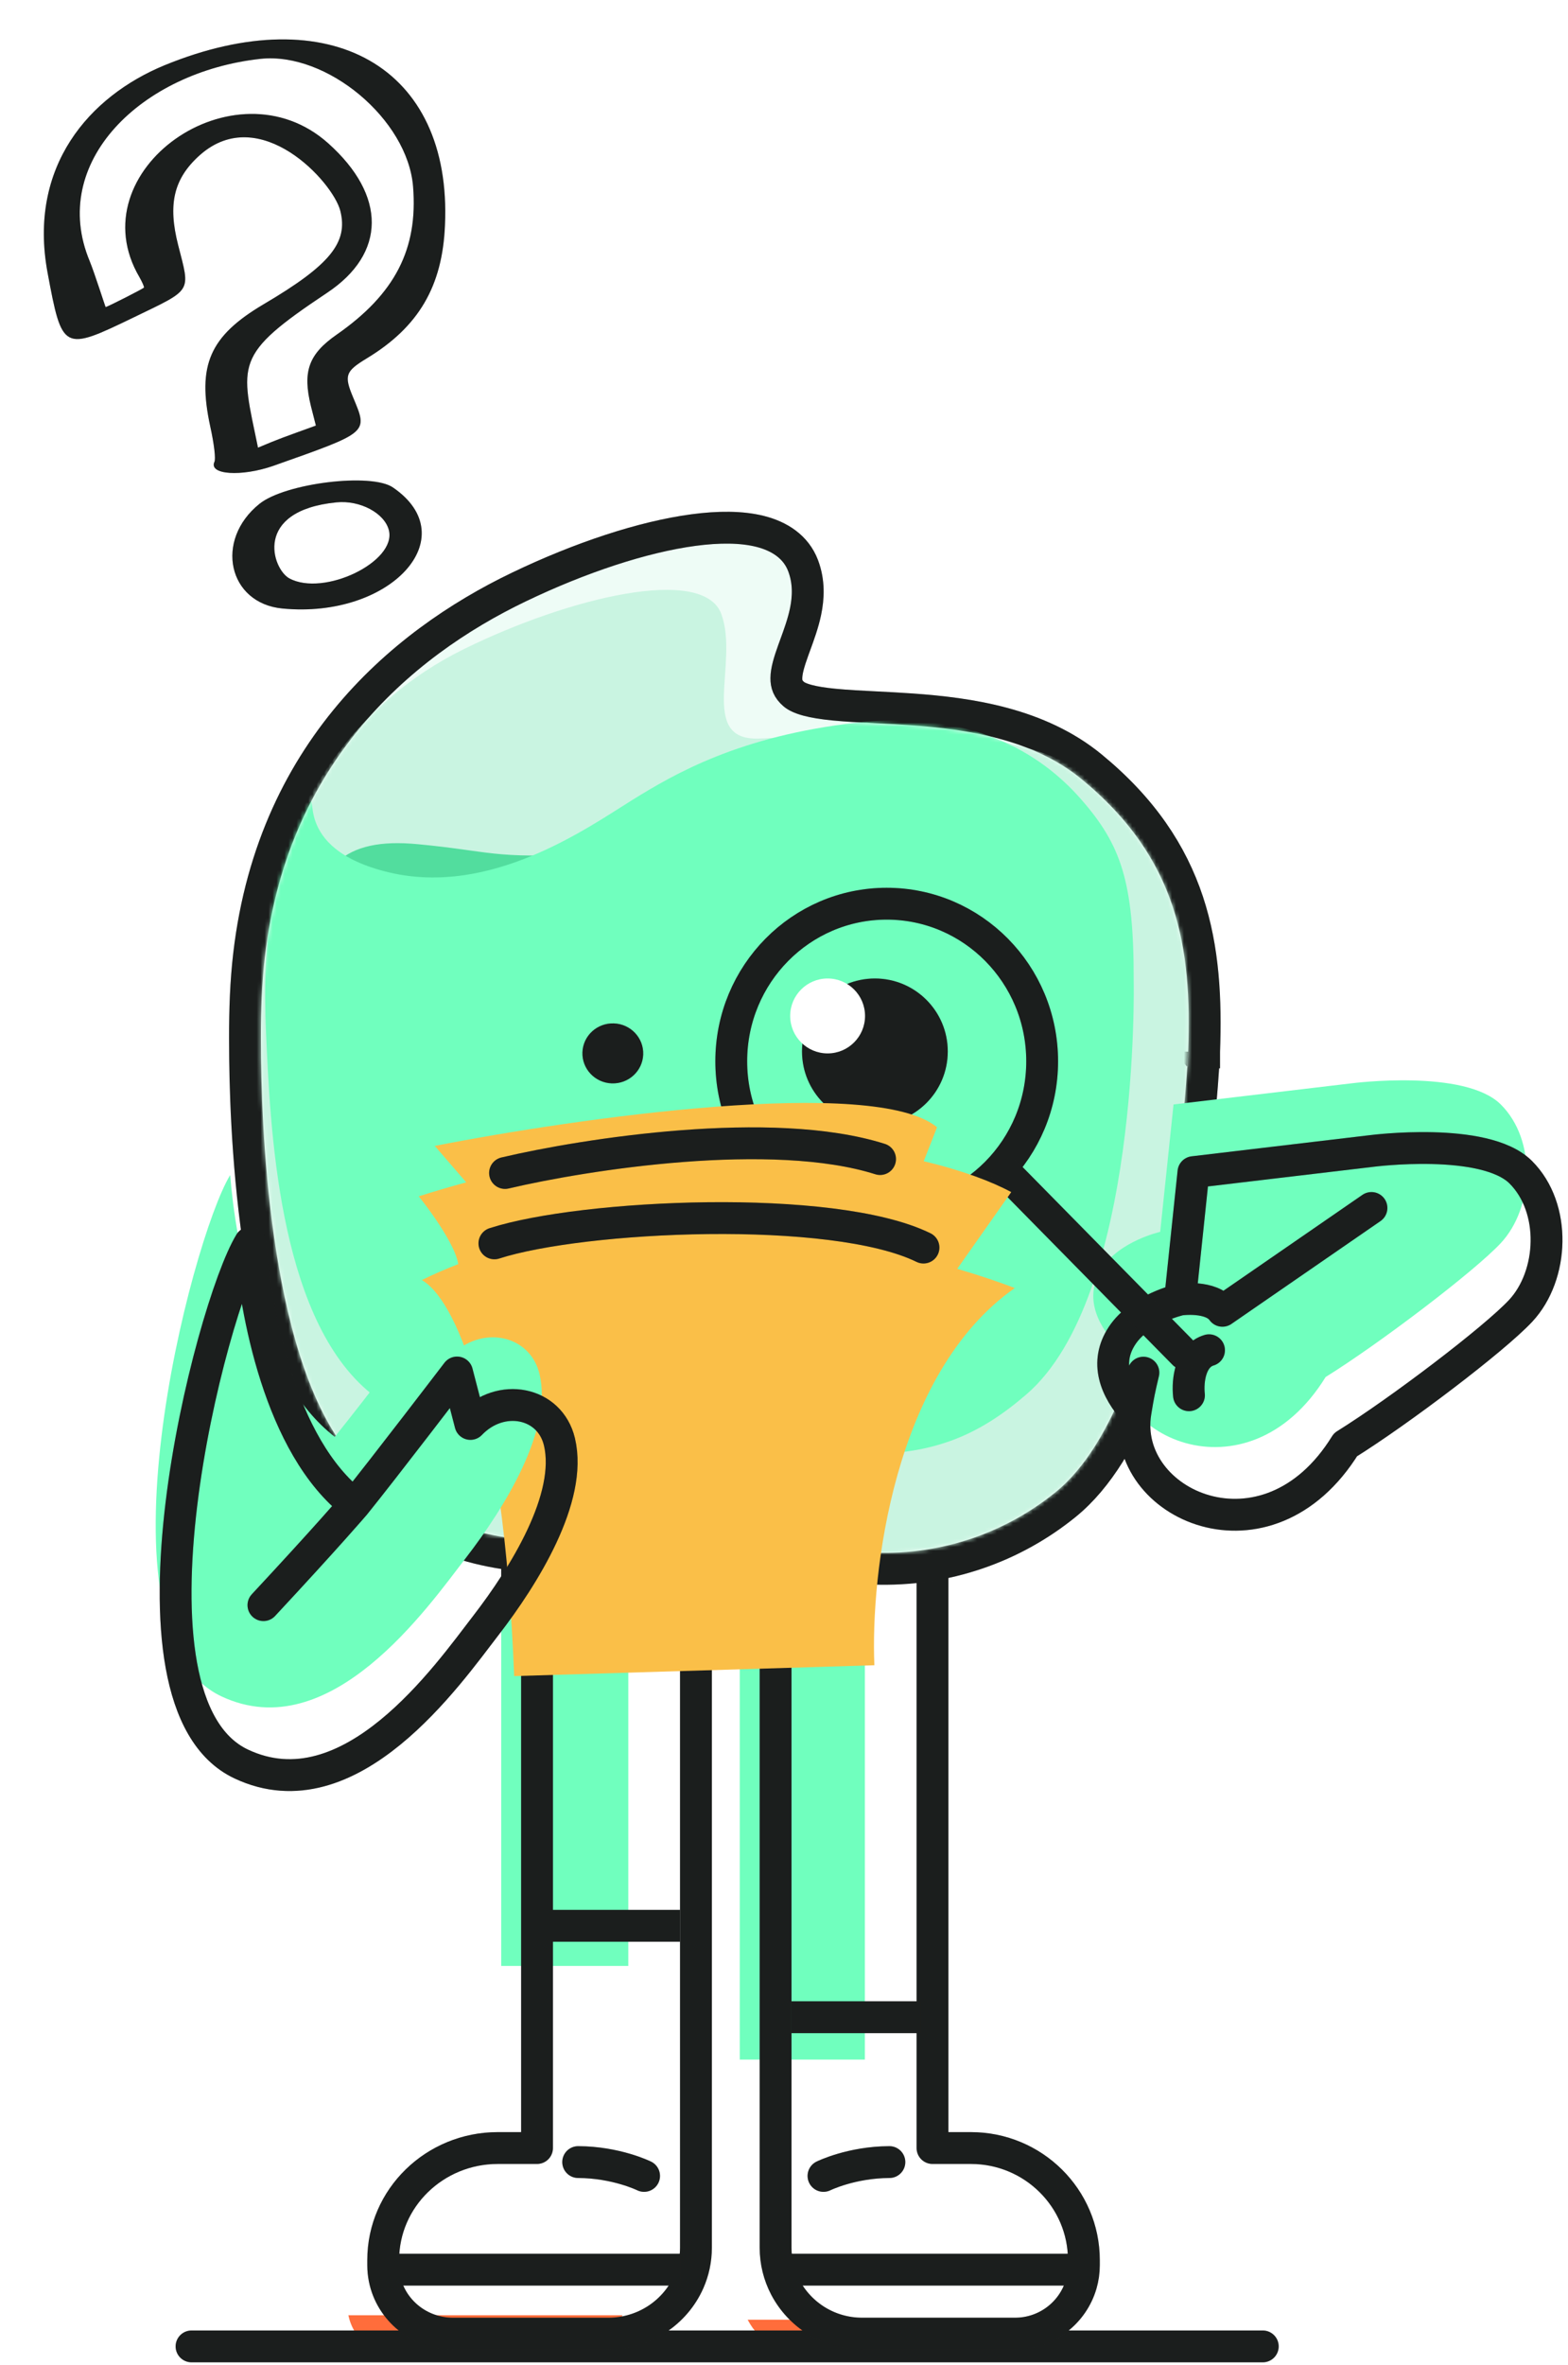 <svg width="394" height="594" viewBox="0 0 394 594" fill="none" xmlns="http://www.w3.org/2000/svg">
<path d="M133.865 331.197L144.815 340.203L161.9 324.379" stroke="#225D42" stroke-width="6" stroke-linecap="round" stroke-linejoin="round"/>
<line x1="48.126" y1="589.323" x2="317.305" y2="589.323" stroke="#222524" stroke-width="8" stroke-linecap="round"/>
<line x1="48.126" y1="589.323" x2="317.305" y2="589.323" stroke="black" stroke-opacity="0.2" stroke-width="8" stroke-linecap="round"/>
<g filter="url(#filter0_i_6527_148988)">
<path fill-rule="evenodd" clip-rule="evenodd" d="M138.941 389.349V483.773H170.875V397.13L138.941 389.349Z" fill="#70FFBE"/>
<path d="M167.497 365.751H142.319C140.453 365.751 138.941 367.226 138.941 369.046V389.349L170.875 397.13V369.046C170.875 367.226 169.363 365.751 167.497 365.751Z" fill="#222524"/>
<path d="M167.497 365.751H142.319C140.453 365.751 138.941 367.226 138.941 369.046V389.349L170.875 397.13V369.046C170.875 367.226 169.363 365.751 167.497 365.751Z" fill="black" fill-opacity="0.2"/>
<path d="M113.801 582.113H152.858C160.289 582.113 166.67 577.726 169.424 571.463H100.536C101.745 577.531 107.224 582.113 113.801 582.113Z" fill="#FF6D3B"/>
<path d="M135.563 543.504H125.062C111.38 543.504 100.288 554.319 100.288 567.66V568.936C100.288 569.8 100.373 570.645 100.536 571.463H169.424C170.358 569.34 170.875 567.001 170.875 564.544V559.397V543.504V483.773H138.941V540.209C138.941 542.029 137.428 543.504 135.563 543.504Z" fill="white"/>
</g>
<path d="M167.497 361.751H142.319C138.34 361.751 134.941 364.923 134.941 369.046V389.349V483.773V539.504H125.062C109.267 539.504 96.288 552.015 96.288 567.66V568.936C96.288 570.064 96.4 571.171 96.613 572.244C98.201 580.216 105.349 586.113 113.801 586.113H152.858C161.887 586.113 169.697 580.777 173.086 573.073C174.238 570.454 174.875 567.568 174.875 564.544V559.397V543.504V483.773V397.13V369.046C174.875 364.923 171.476 361.751 167.497 361.751Z" stroke="#222524" stroke-width="8" stroke-linejoin="round"/>
<path d="M167.497 361.751H142.319C138.34 361.751 134.941 364.923 134.941 369.046V389.349V483.773V539.504H125.062C109.267 539.504 96.288 552.015 96.288 567.66V568.936C96.288 570.064 96.4 571.171 96.613 572.244C98.201 580.216 105.349 586.113 113.801 586.113H152.858C161.887 586.113 169.697 580.777 173.086 573.073C174.238 570.454 174.875 567.568 174.875 564.544V559.397V543.504V483.773V397.13V369.046C174.875 364.923 171.476 361.751 167.497 361.751Z" stroke="black" stroke-opacity="0.2" stroke-width="8" stroke-linejoin="round"/>
<g filter="url(#filter1_i_6527_148988)">
<path fill-rule="evenodd" clip-rule="evenodd" d="M230.314 400.123V507.33H198.886V395.335L230.314 400.123Z" fill="#70FFBE"/>
<path d="M202.211 365.751H226.989C228.825 365.751 230.314 367.226 230.314 369.046V400.123L198.886 395.335V369.046C198.886 367.226 200.375 365.751 202.211 365.751Z" fill="#222524"/>
<path d="M202.211 365.751H226.989C228.825 365.751 230.314 367.226 230.314 369.046V400.123L198.886 395.335V369.046C198.886 367.226 200.375 365.751 202.211 365.751Z" fill="black" fill-opacity="0.2"/>
<path d="M255.054 582.113H216.618C209.749 582.113 203.792 578.243 200.848 572.584H267.837C266.24 578.087 261.122 582.113 255.054 582.113Z" fill="#FF6D3B"/>
<path d="M233.638 543.504H243.972C257.437 543.504 268.353 554.319 268.353 567.66V568.936C268.353 570.202 268.173 571.426 267.837 572.584H200.848C199.594 570.175 198.886 567.441 198.886 564.544V559.397V543.504V507.33H230.314V540.209C230.314 542.029 231.802 543.504 233.638 543.504Z" fill="white"/>
</g>
<path d="M202.211 361.751H226.989C230.999 361.751 234.314 364.982 234.314 369.046V400.123V507.33V539.504H243.972C259.611 539.504 272.353 552.075 272.353 567.66V568.936C272.353 570.583 272.119 572.182 271.678 573.698C269.593 580.886 262.928 586.113 255.054 586.113H216.618C208.213 586.113 200.912 581.373 197.299 574.43C195.757 571.466 194.886 568.1 194.886 564.544V559.397V543.504V507.33V395.335V369.046C194.886 364.982 198.201 361.751 202.211 361.751Z" stroke="#222524" stroke-width="8" stroke-linejoin="round"/>
<path d="M202.211 361.751H226.989C230.999 361.751 234.314 364.982 234.314 369.046V400.123V507.33V539.504H243.972C259.611 539.504 272.353 552.075 272.353 567.66V568.936C272.353 570.583 272.119 572.182 271.678 573.698C269.593 580.886 262.928 586.113 255.054 586.113H216.618C208.213 586.113 200.912 581.373 197.299 574.43C195.757 571.466 194.886 568.1 194.886 564.544V559.397V543.504V507.33V395.335V369.046C194.886 364.982 198.201 361.751 202.211 361.751Z" stroke="black" stroke-opacity="0.2" stroke-width="8" stroke-linejoin="round"/>
<path d="M145.282 543.029C154.842 543.059 161.844 546.505 161.844 546.505" stroke="#222524" stroke-width="8" stroke-linecap="round"/>
<path d="M145.282 543.029C154.842 543.059 161.844 546.505 161.844 546.505" stroke="black" stroke-opacity="0.2" stroke-width="8" stroke-linecap="round"/>
<path d="M223.482 543.029C213.922 543.059 206.92 546.505 206.92 546.505" stroke="#222524" stroke-width="8" stroke-linecap="round"/>
<path d="M223.482 543.029C213.922 543.059 206.92 546.505 206.92 546.505" stroke="black" stroke-opacity="0.2" stroke-width="8" stroke-linecap="round"/>
<path d="M298.568 263.987L302.565 264.151L302.565 264.141L302.565 264.132C303.038 251.07 302.454 238.447 298.464 226.428C294.445 214.318 287.053 203.066 274.31 192.593C261.062 181.705 243.612 179.193 229.074 178.165C225.782 177.933 222.73 177.78 219.873 177.636C216.146 177.449 212.752 177.279 209.595 176.97C206.9 176.707 204.665 176.362 202.884 175.88C201.072 175.39 200.023 174.834 199.453 174.34C197.987 173.071 197.578 171.84 197.593 170.322C197.613 168.489 198.266 166.28 199.335 163.306C199.489 162.876 199.653 162.431 199.821 161.972C200.73 159.488 201.788 156.599 202.401 153.686C203.149 150.133 203.337 146.15 201.804 142.082C200.006 137.31 195.812 134.685 191.051 133.475C186.334 132.277 180.525 132.294 174.237 133.135C161.605 134.824 145.87 140.001 130.349 147.453C100.816 161.631 66.422 190.177 62.09 244.89C61.532 251.948 61.511 258.979 61.591 265.897C61.729 277.869 62.548 298.583 66.128 318.976C67.919 329.173 70.417 339.394 73.916 348.448C77.401 357.462 81.979 365.588 88.082 371.334C100.375 382.906 116.815 390.254 135.072 390.917L219.531 393.979C237.788 394.641 254.715 388.503 267.813 377.851C276.039 371.161 282.149 360.455 286.756 348.7C291.396 336.86 294.683 323.501 297.01 311.034C299.34 298.547 300.727 286.843 301.532 278.267C301.934 273.976 302.192 270.46 302.349 268.011C302.428 266.786 302.482 265.828 302.516 265.173C302.533 264.845 302.545 264.593 302.553 264.421C302.557 264.335 302.56 264.27 302.562 264.224L302.564 264.172L302.564 264.157L302.565 264.153C302.565 264.152 302.565 264.151 298.568 263.987Z" fill="#EEFCF6"/>
<path d="M298.568 263.987L302.565 264.151L302.565 264.141L302.565 264.132C303.038 251.07 302.454 238.447 298.464 226.428C294.445 214.318 287.053 203.066 274.31 192.593C261.062 181.705 243.612 179.193 229.074 178.165C225.782 177.933 222.73 177.78 219.873 177.636C216.146 177.449 212.752 177.279 209.595 176.97C206.9 176.707 204.665 176.362 202.884 175.88C201.072 175.39 200.023 174.834 199.453 174.34C197.987 173.071 197.578 171.84 197.593 170.322C197.613 168.489 198.266 166.28 199.335 163.306C199.489 162.876 199.653 162.431 199.821 161.972C200.73 159.488 201.788 156.599 202.401 153.686C203.149 150.133 203.337 146.15 201.804 142.082C200.006 137.31 195.812 134.685 191.051 133.475C186.334 132.277 180.525 132.294 174.237 133.135C161.605 134.824 145.87 140.001 130.349 147.453C100.816 161.631 66.422 190.177 62.09 244.89C61.532 251.948 61.511 258.979 61.591 265.897C61.729 277.869 62.548 298.583 66.128 318.976C67.919 329.173 70.417 339.394 73.916 348.448C77.401 357.462 81.979 365.588 88.082 371.334C100.375 382.906 116.815 390.254 135.072 390.917L219.531 393.979C237.788 394.641 254.715 388.503 267.813 377.851C276.039 371.161 282.149 360.455 286.756 348.7C291.396 336.86 294.683 323.501 297.01 311.034C299.34 298.547 300.727 286.843 301.532 278.267C301.934 273.976 302.192 270.46 302.349 268.011C302.428 266.786 302.482 265.828 302.516 265.173C302.533 264.845 302.545 264.593 302.553 264.421C302.557 264.335 302.56 264.27 302.562 264.224L302.564 264.172L302.564 264.157L302.565 264.153C302.565 264.152 302.565 264.151 298.568 263.987Z" stroke="#222524" stroke-width="8"/>
<path d="M298.568 263.987L302.565 264.151L302.565 264.141L302.565 264.132C303.038 251.07 302.454 238.447 298.464 226.428C294.445 214.318 287.053 203.066 274.31 192.593C261.062 181.705 243.612 179.193 229.074 178.165C225.782 177.933 222.73 177.78 219.873 177.636C216.146 177.449 212.752 177.279 209.595 176.97C206.9 176.707 204.665 176.362 202.884 175.88C201.072 175.39 200.023 174.834 199.453 174.34C197.987 173.071 197.578 171.84 197.593 170.322C197.613 168.489 198.266 166.28 199.335 163.306C199.489 162.876 199.653 162.431 199.821 161.972C200.73 159.488 201.788 156.599 202.401 153.686C203.149 150.133 203.337 146.15 201.804 142.082C200.006 137.31 195.812 134.685 191.051 133.475C186.334 132.277 180.525 132.294 174.237 133.135C161.605 134.824 145.87 140.001 130.349 147.453C100.816 161.631 66.422 190.177 62.09 244.89C61.532 251.948 61.511 258.979 61.591 265.897C61.729 277.869 62.548 298.583 66.128 318.976C67.919 329.173 70.417 339.394 73.916 348.448C77.401 357.462 81.979 365.588 88.082 371.334C100.375 382.906 116.815 390.254 135.072 390.917L219.531 393.979C237.788 394.641 254.715 388.503 267.813 377.851C276.039 371.161 282.149 360.455 286.756 348.7C291.396 336.86 294.683 323.501 297.01 311.034C299.34 298.547 300.727 286.843 301.532 278.267C301.934 273.976 302.192 270.46 302.349 268.011C302.428 266.786 302.482 265.828 302.516 265.173C302.533 264.845 302.545 264.593 302.553 264.421C302.557 264.335 302.56 264.27 302.562 264.224L302.564 264.172L302.564 264.157L302.565 264.153C302.565 264.152 302.565 264.151 298.568 263.987Z" stroke="black" stroke-opacity="0.2" stroke-width="8"/>
<mask id="mask0_6527_148988" style="mask-type:alpha" maskUnits="userSpaceOnUse" x="65" y="136" width="234" height="255">
<path d="M298.568 263.987C299.501 238.209 296.167 215.734 271.77 195.683C247.373 175.632 206.538 185.766 196.835 177.364C187.132 168.962 202.759 155.958 198.061 143.492C193.363 131.026 162.636 136.389 132.08 151.059C103.343 164.855 70.26 192.382 66.078 245.206C65.534 252.077 65.511 258.959 65.591 265.851C65.865 289.605 68.845 347.729 90.824 368.421C102.436 379.352 117.96 386.293 135.216 386.919L219.675 389.982C236.932 390.608 252.918 384.809 265.289 374.748C295.02 350.567 298.568 263.987 298.568 263.987Z" fill="#AFB6EF"/>
</mask>
<g mask="url(#mask0_6527_148988)">
<path d="M302.109 270.57C303.029 245.161 301.169 217.397 277.704 197.653C254.239 177.91 205.632 185.119 190.512 185.504C175.392 185.89 185.763 166.513 181.252 154.229C176.741 141.945 143.03 150.001 116.488 163.068C89.946 176.136 65.914 204.291 61.844 256.363C61.315 263.136 61.287 269.92 61.358 276.713C61.602 300.127 64.421 357.417 85.559 377.794C96.726 388.56 111.662 395.388 128.271 395.99L209.559 398.938V398.938C247.965 400.331 282.171 370.006 292.34 332.945C300.633 302.725 302.109 270.57 302.109 270.57Z" fill="#C9F4E1"/>
<path d="M146.945 214.429C169.894 213.056 208.607 191.885 246.415 200.097C220.733 224.258 144.84 272.819 113.078 270.765C81.315 268.711 74.169 257.749 76.54 237.497C78.911 217.244 86.501 210.296 104.91 212.022C123.318 213.749 123.995 215.803 146.945 214.429Z" fill="#52DD9E"/>
<g filter="url(#filter2_i_6527_148988)">
<path d="M289.87 263.484C289.948 238.283 286.623 229.113 276.583 217.669C266.543 206.224 249.095 195.202 219.992 198.536C190.888 201.87 174.713 211.196 163.71 218.034C152.707 224.872 128.389 242.191 102.78 236.118C77.171 230.045 86.032 213.885 81.987 219.365C73.392 231.007 70.801 253.349 71.852 276.532C72.903 299.715 74.777 346.717 97.203 366.142C109.051 376.403 124.312 380.124 141.406 380.124L222.708 382.197C239.802 382.198 250.995 377.484 262.905 367.222C291.529 342.561 289.87 263.484 289.87 263.484Z" fill="#70FFBE"/>
</g>
</g>
<ellipse cx="7.644" cy="7.541" rx="7.644" ry="7.541" transform="matrix(0.999 0.036 -0.036 0.999 146.621 256.762)" fill="#222524"/>
<ellipse cx="7.644" cy="7.541" rx="7.644" ry="7.541" transform="matrix(0.999 0.036 -0.036 0.999 146.621 256.762)" fill="black" fill-opacity="0.2"/>
<path d="M261.869 266.556C261.869 288.461 244.335 306.136 222.807 306.136C201.279 306.136 183.746 288.461 183.746 266.556C183.746 244.651 201.279 226.975 222.807 226.975C244.335 226.975 261.869 244.651 261.869 266.556Z" stroke="#222524" stroke-width="8"/>
<path d="M261.869 266.556C261.869 288.461 244.335 306.136 222.807 306.136C201.279 306.136 183.746 288.461 183.746 266.556C183.746 244.651 201.279 226.975 222.807 226.975C244.335 226.975 261.869 244.651 261.869 266.556Z" stroke="black" stroke-opacity="0.2" stroke-width="8"/>
<ellipse cx="219.838" cy="264.08" rx="18.314" ry="18.324" fill="#222524"/>
<ellipse cx="219.838" cy="264.08" rx="18.314" ry="18.324" fill="black" fill-opacity="0.2"/>
<g filter="url(#filter3_i_6527_148988)">
<path d="M344.616 289.088L299.883 294.393L296.523 326.398C296.523 326.398 286.443 328.659 281.962 335.443C277.482 342.227 280.282 349.011 285.323 354.664C281.514 377.842 318.363 394.801 338.102 362.851C351.562 354.49 375.479 336.332 382.105 329.225C390.388 320.341 391.159 303.395 382.105 294.393C373.05 285.392 344.616 289.088 344.616 289.088Z" fill="#70FFBE"/>
</g>
<path d="M287.309 344.757C286.267 349.149 286.055 350.209 285.323 354.664M344.616 303.394L307.163 329.225C304.363 325.268 296.523 326.398 296.523 326.398M296.523 326.398C296.523 326.398 286.443 328.659 281.962 335.443C277.482 342.227 280.282 349.011 285.323 354.664M296.523 326.398L299.883 294.393L344.616 289.088C344.616 289.088 373.05 285.392 382.105 294.393C391.159 303.395 390.388 320.341 382.105 329.225C375.479 336.332 351.562 354.49 338.102 362.851C318.363 394.801 281.514 377.842 285.323 354.664M298.758 350.432C298.348 346.672 299.147 340.514 303.798 339.126" stroke="#222524" stroke-width="8" stroke-linecap="round" stroke-linejoin="round"/>
<path d="M287.309 344.757C286.267 349.149 286.055 350.209 285.323 354.664M344.616 303.394L307.163 329.225C304.363 325.268 296.523 326.398 296.523 326.398M296.523 326.398C296.523 326.398 286.443 328.659 281.962 335.443C277.482 342.227 280.282 349.011 285.323 354.664M296.523 326.398L299.883 294.393L344.616 289.088C344.616 289.088 373.05 285.392 382.105 294.393C391.159 303.395 390.388 320.341 382.105 329.225C375.479 336.332 351.562 354.49 338.102 362.851C318.363 394.801 281.514 377.842 285.323 354.664M298.758 350.432C298.348 346.672 299.147 340.514 303.798 339.126" stroke="black" stroke-opacity="0.2" stroke-width="8" stroke-linecap="round" stroke-linejoin="round"/>
<path d="M253.266 295.069L297.484 339.999" stroke="#222524" stroke-width="8" stroke-linecap="round"/>
<path d="M253.266 295.069L297.484 339.999" stroke="black" stroke-opacity="0.2" stroke-width="8" stroke-linecap="round"/>
<path d="M129.196 420.968C126.471 351.952 114.024 326.056 105.999 321.498C108.984 320.025 112.039 318.696 115.151 317.5C114.466 312.858 108.244 304.21 105.219 300.466C109.256 299.193 113.232 298.026 117.147 296.956L109.251 287.808C144.772 280.831 219.742 270.127 235.459 283.125L232.11 291.65C241.888 293.974 249.316 296.822 254.098 299.409L240.527 318.682C246.058 320.3 250.936 321.95 254.991 323.504C224.417 344.932 218.731 395.591 219.709 418.242L129.196 420.968Z" fill="#FABF48"/>
<g filter="url(#filter4_i_6527_148988)">
<path d="M60.6 443.042C27.46 427.414 52.92 328.421 62.837 312.127C64.136 328.635 70.108 363.257 89.123 377.865C96.393 368.875 114.849 344.715 114.849 344.715L118.205 357.638C125.84 349.651 138.189 352.098 140.575 362.133C143.918 376.19 131.694 395.797 122.12 408.206C112.545 420.615 88.004 455.965 60.6 443.042Z" fill="#70FFBE"/>
</g>
<path d="M66.193 403.149C82.412 385.731 89.123 377.865 89.123 377.865M89.123 377.865C96.393 368.875 114.849 344.715 114.849 344.715L118.205 357.638C125.84 349.651 138.189 352.098 140.575 362.133C143.918 376.19 131.694 395.797 122.12 408.206C112.545 420.615 88.004 455.965 60.6 443.042C27.46 427.414 52.92 328.421 62.837 312.127C64.136 328.635 70.108 363.257 89.123 377.865Z" stroke="#222524" stroke-width="8" stroke-linecap="round" stroke-linejoin="round"/>
<path d="M66.193 403.149C82.412 385.731 89.123 377.865 89.123 377.865M89.123 377.865C96.393 368.875 114.849 344.715 114.849 344.715L118.205 357.638C125.84 349.651 138.189 352.098 140.575 362.133C143.918 376.19 131.694 395.797 122.12 408.206C112.545 420.615 88.004 455.965 60.6 443.042C27.46 427.414 52.92 328.421 62.837 312.127C64.136 328.635 70.108 363.257 89.123 377.865Z" stroke="black" stroke-opacity="0.2" stroke-width="8" stroke-linecap="round" stroke-linejoin="round"/>
<ellipse cx="207.958" cy="255.166" rx="9.404" ry="9.409" fill="white"/>
<path d="M124.23 312.284C146.371 305.142 209.281 302.193 232.049 313.34M126.902 294.609C147.035 289.864 194.068 282.523 221.139 291.112" stroke="#222524" stroke-width="8" stroke-linecap="round" stroke-linejoin="round"/>
<path d="M124.23 312.284C146.371 305.142 209.281 302.193 232.049 313.34M126.902 294.609C147.035 289.864 194.068 282.523 221.139 291.112" stroke="black" stroke-opacity="0.2" stroke-width="8" stroke-linecap="round" stroke-linejoin="round"/>
<path fill-rule="evenodd" clip-rule="evenodd" d="M41.362 16.383C22.383 24.202 7.044 41.811 11.933 68.392C15.626 88.208 15.805 88.314 33.53 79.752C48.476 72.508 47.839 73.584 44.776 61.592C42.169 51.384 43.546 44.873 50.301 38.887C65.324 25.693 83.644 45.647 85.504 52.927C87.546 60.922 82.914 66.593 66.266 76.4C52.664 84.441 49.505 91.712 52.817 107.062C53.823 111.596 54.236 115.292 53.882 115.991C52.363 119.269 60.706 119.797 68.728 116.986C92.776 108.48 92.474 108.785 88.748 99.852C86.416 94.289 86.767 93.287 92.162 90.007C105.193 82.112 111.177 71.913 111.811 56.543C113.605 16.846 82.921 -0.63 41.362 16.383ZM65.499 14.774C82.153 13.026 102.44 29.967 103.796 46.882C105.056 62.528 99.275 73.816 84.63 84.024C77.53 88.957 75.981 93.307 78.133 102.034L79.373 106.888C70.888 109.97 70.317 110.116 64.829 112.432C60.45 91.119 58.476 89.342 82.182 73.548C97.061 63.66 97.146 49.114 82.469 35.986C58.928 14.934 19.355 42.998 35.049 69.63C35.752 70.895 36.276 72.054 36.17 72.233C36.011 72.502 27.265 76.943 26.551 77.126C26.48 77.144 23.738 68.492 22.544 65.603C12.182 40.801 35.477 18.04 65.499 14.774ZM65.171 126.564C53.824 135.701 57.335 151.532 70.969 152.837C98.164 155.465 116.934 134.925 98.778 122.458C93.401 118.662 71.591 121.349 65.171 126.564ZM84.528 126.177C90.454 125.575 96.615 128.866 97.709 133.149C99.732 141.072 81.33 149.96 72.68 145.252C68.435 142.915 63.483 128.288 84.528 126.177Z" fill="#222524"/>
<path fill-rule="evenodd" clip-rule="evenodd" d="M41.362 16.383C22.383 24.202 7.044 41.811 11.933 68.392C15.626 88.208 15.805 88.314 33.53 79.752C48.476 72.508 47.839 73.584 44.776 61.592C42.169 51.384 43.546 44.873 50.301 38.887C65.324 25.693 83.644 45.647 85.504 52.927C87.546 60.922 82.914 66.593 66.266 76.4C52.664 84.441 49.505 91.712 52.817 107.062C53.823 111.596 54.236 115.292 53.882 115.991C52.363 119.269 60.706 119.797 68.728 116.986C92.776 108.48 92.474 108.785 88.748 99.852C86.416 94.289 86.767 93.287 92.162 90.007C105.193 82.112 111.177 71.913 111.811 56.543C113.605 16.846 82.921 -0.63 41.362 16.383ZM65.499 14.774C82.153 13.026 102.44 29.967 103.796 46.882C105.056 62.528 99.275 73.816 84.63 84.024C77.53 88.957 75.981 93.307 78.133 102.034L79.373 106.888C70.888 109.97 70.317 110.116 64.829 112.432C60.45 91.119 58.476 89.342 82.182 73.548C97.061 63.66 97.146 49.114 82.469 35.986C58.928 14.934 19.355 42.998 35.049 69.63C35.752 70.895 36.276 72.054 36.17 72.233C36.011 72.502 27.265 76.943 26.551 77.126C26.48 77.144 23.738 68.492 22.544 65.603C12.182 40.801 35.477 18.04 65.499 14.774ZM65.171 126.564C53.824 135.701 57.335 151.532 70.969 152.837C98.164 155.465 116.934 134.925 98.778 122.458C93.401 118.662 71.591 121.349 65.171 126.564ZM84.528 126.177C90.454 125.575 96.615 128.866 97.709 133.149C99.732 141.072 81.33 149.96 72.68 145.252C68.435 142.915 63.483 128.288 84.528 126.177Z" fill="black" fill-opacity="0.2"/>
<line x1="142.52" y1="483.684" x2="166.875" y2="483.684" stroke="#222524" stroke-width="8" stroke-linecap="square"/>
<line x1="142.52" y1="483.684" x2="166.875" y2="483.684" stroke="black" stroke-opacity="0.2" stroke-width="8" stroke-linecap="square"/>
<line x1="101.135" y1="570.052" x2="166.875" y2="570.052" stroke="#222524" stroke-width="8" stroke-linecap="square"/>
<line x1="101.135" y1="570.052" x2="166.875" y2="570.052" stroke="black" stroke-opacity="0.2" stroke-width="8" stroke-linecap="square"/>
<line x1="202.886" y1="506.647" x2="227.241" y2="506.647" stroke="#222524" stroke-width="8" stroke-linecap="square"/>
<line x1="202.886" y1="506.647" x2="227.241" y2="506.647" stroke="black" stroke-opacity="0.2" stroke-width="8" stroke-linecap="square"/>
<line x1="202.886" y1="570.052" x2="268.5" y2="570.052" stroke="#222524" stroke-width="8" stroke-linecap="square"/>
<line x1="202.886" y1="570.052" x2="268.5" y2="570.052" stroke="black" stroke-opacity="0.2" stroke-width="8" stroke-linecap="square"/>
<defs>
<filter id="filter0_i_6527_148988" x="89.288" y="357.751" width="89.587" height="235.361" filterUnits="userSpaceOnUse" color-interpolation-filters="sRGB">
<feFlood flood-opacity="0" result="BackgroundImageFix"/>
<feBlend mode="normal" in="SourceGraphic" in2="BackgroundImageFix" result="shape"/>
<feColorMatrix in="SourceAlpha" type="matrix" values="0 0 0 0 0 0 0 0 0 0 0 0 0 0 0 0 0 0 127 0" result="hardAlpha"/>
<feOffset dx="-13" dy="10"/>
<feGaussianBlur stdDeviation="1.5"/>
<feComposite in2="hardAlpha" operator="arithmetic" k2="-1" k3="1"/>
<feColorMatrix type="matrix" values="0 0 0 0 0.142 0 0 0 0 0.17 0 0 0 0 0.425 0 0 0 0.34 0"/>
<feBlend mode="darken" in2="shape" result="effect1_innerShadow_6527_148988"/>
</filter>
<filter id="filter1_i_6527_148988" x="187.886" y="357.751" width="88.467" height="235.361" filterUnits="userSpaceOnUse" color-interpolation-filters="sRGB">
<feFlood flood-opacity="0" result="BackgroundImageFix"/>
<feBlend mode="normal" in="SourceGraphic" in2="BackgroundImageFix" result="shape"/>
<feColorMatrix in="SourceAlpha" type="matrix" values="0 0 0 0 0 0 0 0 0 0 0 0 0 0 0 0 0 0 127 0" result="hardAlpha"/>
<feOffset dx="-13" dy="10"/>
<feGaussianBlur stdDeviation="1.5"/>
<feComposite in2="hardAlpha" operator="arithmetic" k2="-1" k3="1"/>
<feColorMatrix type="matrix" values="0 0 0 0 0.142 0 0 0 0 0.17 0 0 0 0 0.425 0 0 0 0.34 0"/>
<feBlend mode="darken" in2="shape" result="effect1_innerShadow_6527_148988"/>
</filter>
<filter id="filter2_i_6527_148988" x="68.631" y="194.931" width="221.257" height="187.266" filterUnits="userSpaceOnUse" color-interpolation-filters="sRGB">
<feFlood flood-opacity="0" result="BackgroundImageFix"/>
<feBlend mode="normal" in="SourceGraphic" in2="BackgroundImageFix" result="shape"/>
<feColorMatrix in="SourceAlpha" type="matrix" values="0 0 0 0 0 0 0 0 0 0 0 0 0 0 0 0 0 0 127 0" result="hardAlpha"/>
<feOffset dx="-5" dy="-17"/>
<feGaussianBlur stdDeviation="1.5"/>
<feComposite in2="hardAlpha" operator="arithmetic" k2="-1" k3="1"/>
<feColorMatrix type="matrix" values="0 0 0 0 0.322 0 0 0 0 0.376 0 0 0 0 0.867 0 0 0 0.6 0"/>
<feBlend mode="normal" in2="shape" result="effect1_innerShadow_6527_148988"/>
</filter>
<filter id="filter3_i_6527_148988" x="272.718" y="281.336" width="119.891" height="103.115" filterUnits="userSpaceOnUse" color-interpolation-filters="sRGB">
<feFlood flood-opacity="0" result="BackgroundImageFix"/>
<feBlend mode="normal" in="SourceGraphic" in2="BackgroundImageFix" result="shape"/>
<feColorMatrix in="SourceAlpha" type="matrix" values="0 0 0 0 0 0 0 0 0 0 0 0 0 0 0 0 0 0 127 0" result="hardAlpha"/>
<feOffset dx="-5" dy="-17"/>
<feGaussianBlur stdDeviation="1.5"/>
<feComposite in2="hardAlpha" operator="arithmetic" k2="-1" k3="1"/>
<feColorMatrix type="matrix" values="0 0 0 0 0.322 0 0 0 0 0.376 0 0 0 0 0.867 0 0 0 0.6 0"/>
<feBlend mode="normal" in2="shape" result="effect1_innerShadow_6527_148988"/>
</filter>
<filter id="filter4_i_6527_148988" x="37.126" y="305.126" width="108.013" height="144.723" filterUnits="userSpaceOnUse" color-interpolation-filters="sRGB">
<feFlood flood-opacity="0" result="BackgroundImageFix"/>
<feBlend mode="normal" in="SourceGraphic" in2="BackgroundImageFix" result="shape"/>
<feColorMatrix in="SourceAlpha" type="matrix" values="0 0 0 0 0 0 0 0 0 0 0 0 0 0 0 0 0 0 127 0" result="hardAlpha"/>
<feOffset dx="-5" dy="-17"/>
<feGaussianBlur stdDeviation="1.5"/>
<feComposite in2="hardAlpha" operator="arithmetic" k2="-1" k3="1"/>
<feColorMatrix type="matrix" values="0 0 0 0 0.322 0 0 0 0 0.376 0 0 0 0 0.867 0 0 0 0.6 0"/>
<feBlend mode="normal" in2="shape" result="effect1_innerShadow_6527_148988"/>
</filter>
</defs>
</svg>
